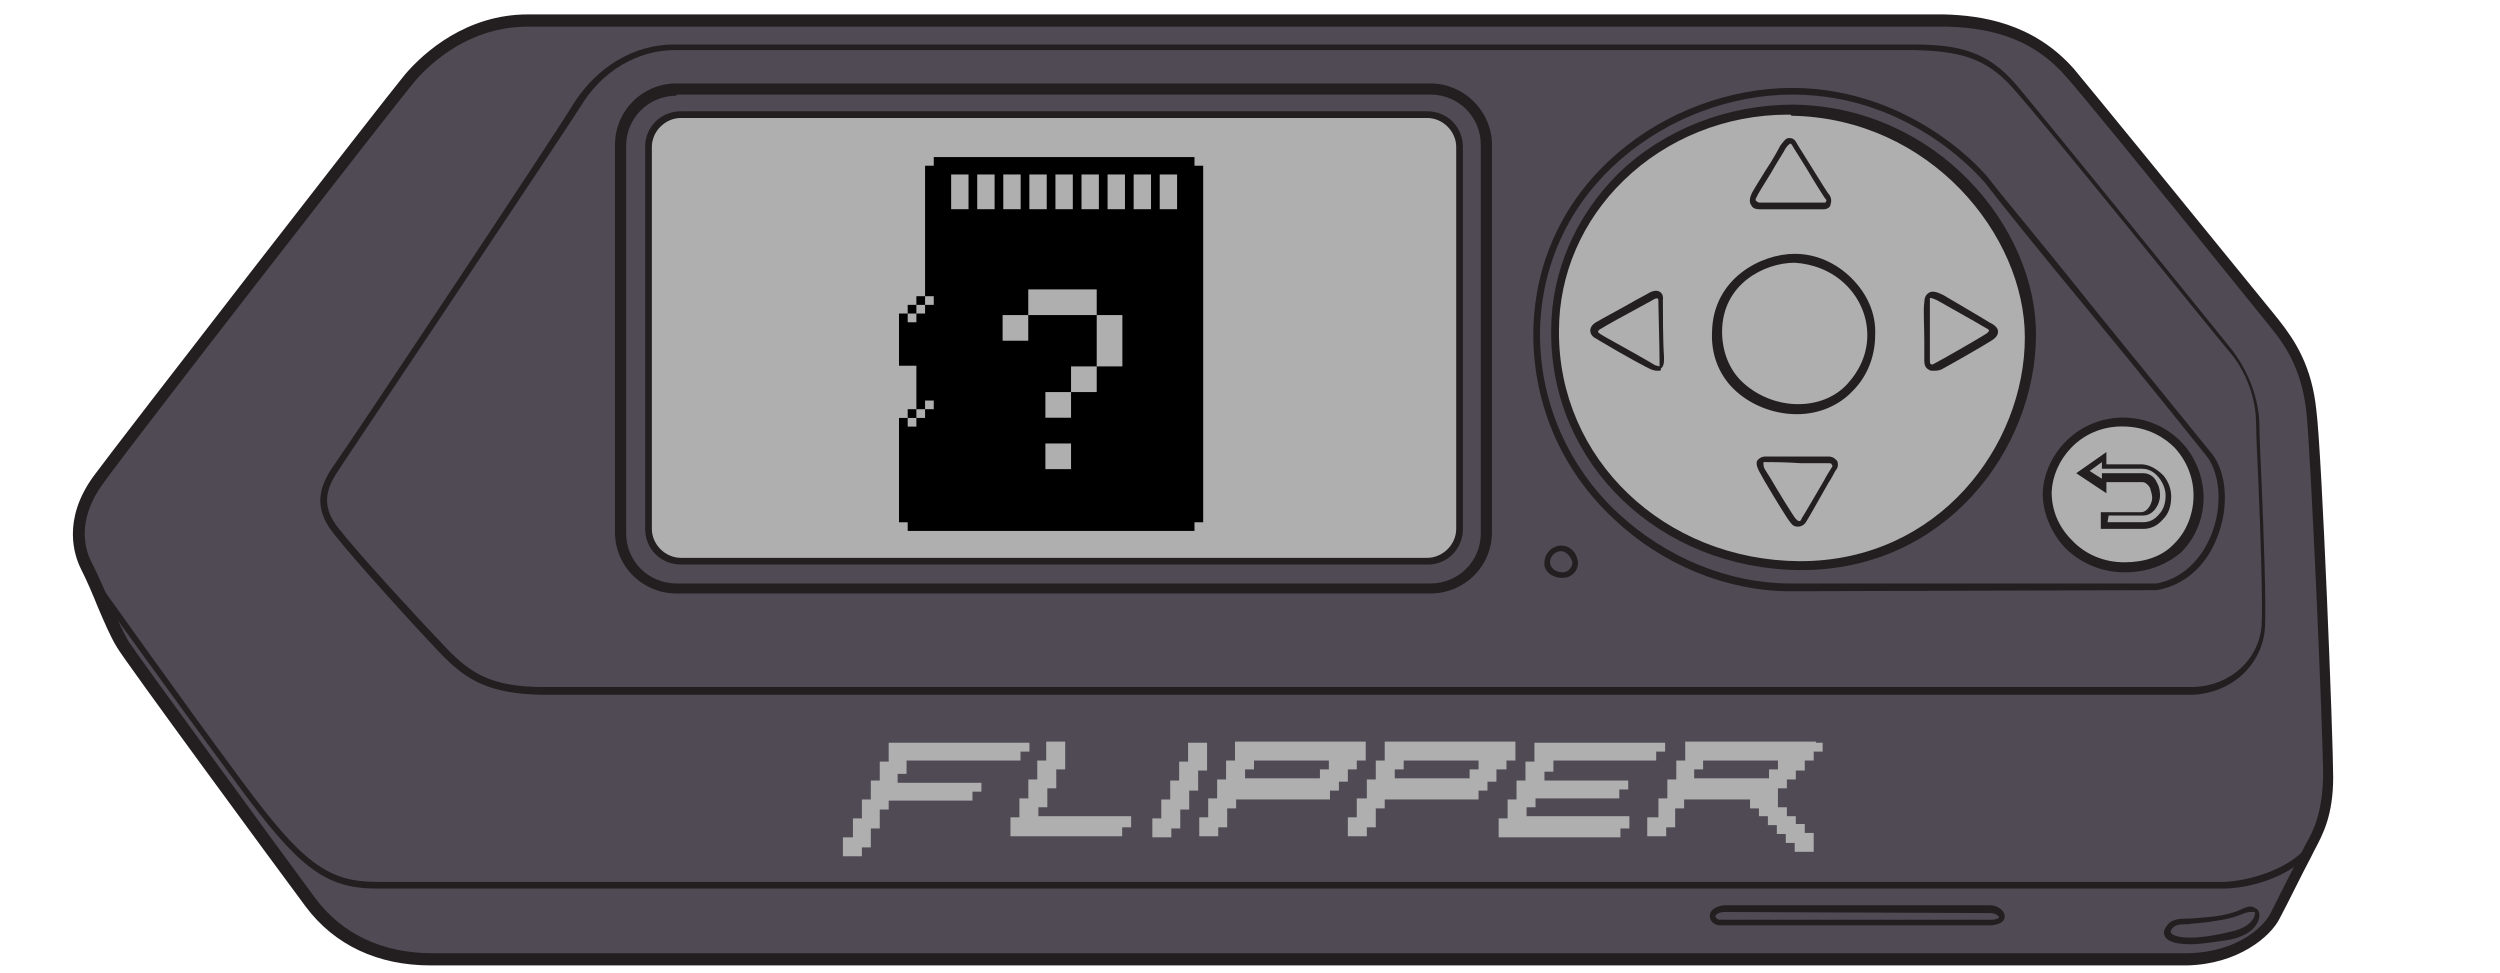 <svg width="347" height="135" viewBox="0 0 347 135" fill="none" xmlns="http://www.w3.org/2000/svg">
<g clip-path="url(#clip0_593_32317)">
<path d="M73.42 2.927H269.884C275.931 3.082 282.133 4.473 287.095 10.192C292.057 15.911 313.301 42.187 315.472 44.969C317.643 47.752 319.968 51.307 320.589 57.18C321.209 63.054 322.915 102.468 322.915 107.878C322.915 113.597 321.209 115.916 319.968 118.543C318.728 120.862 316.867 124.726 315.627 127.044C314.386 129.363 310.2 132.918 303.532 133.073H59.93C52.797 133.073 46.905 130.445 43.028 125.19C39.152 120.089 17.908 90.876 16.978 89.33C15.427 86.857 14.187 82.993 12.016 78.665C10.62 75.883 10 71.555 13.566 66.609C17.288 61.663 53.572 14.674 56.829 10.965C60.085 7.101 65.667 2.773 73.42 2.927Z" fill="#4F4A54"/>
<path d="M59.775 134C52.487 134 46.44 131.218 42.408 125.808C38.842 121.016 17.133 91.494 16.203 89.794C15.272 88.248 14.497 86.393 13.566 84.23C12.946 82.684 12.171 80.829 11.241 78.974C10.31 77.119 8.604 72.173 12.946 66.145C16.823 60.89 53.262 13.902 56.208 10.347C58.844 7.255 64.737 2 73.265 2H73.42H269.884C274.845 2.155 282.133 3.082 287.871 9.574C290.817 13.129 300.431 24.876 315.627 43.578L316.247 44.351C318.573 47.288 320.899 50.843 321.519 57.026C322.294 63.208 323.845 102.623 323.845 107.878C323.845 113.133 322.449 115.761 321.209 118.08C321.054 118.389 320.899 118.698 320.744 119.007C319.503 121.326 317.643 125.19 316.402 127.508C315.162 129.981 310.665 133.845 303.532 134H59.93H59.775ZM73.265 3.7C65.357 3.7 59.93 8.492 57.449 11.429C54.503 14.984 18.063 61.817 14.342 67.073C10.465 72.328 11.861 76.501 12.791 78.201C13.722 80.056 14.497 81.911 15.272 83.611C16.203 85.775 16.978 87.475 17.753 88.867C18.528 90.258 39.927 119.471 43.803 124.726C47.525 129.672 53.107 132.3 59.93 132.3H303.842C310.2 132.145 314.076 128.899 315.162 126.735C316.402 124.262 318.263 120.553 319.503 118.234C319.658 117.925 319.813 117.616 319.968 117.307C321.209 115.143 322.294 112.824 322.449 107.878C322.449 101.85 320.744 62.899 320.124 57.18C319.503 51.461 317.332 48.061 315.162 45.433L314.541 44.66C295.469 21.012 288.956 13.129 286.785 10.656C282.754 6.019 277.482 3.855 270.194 3.7H73.73C73.42 3.7 73.265 3.7 73.265 3.7Z" fill="#231F20"/>
<path d="M52.332 123.335C45.199 123.335 41.478 120.553 32.794 108.651C24.421 97.368 12.791 81.138 12.636 80.984L13.411 80.52C13.566 80.675 25.041 96.904 33.414 108.187C41.943 119.78 45.509 122.408 52.332 122.408H308.804C313.921 122.098 319.193 119.625 320.589 116.843L321.364 117.307C319.813 120.398 314.231 123.18 308.804 123.335H52.332Z" fill="#231F20"/>
<path d="M265.542 6.482C271.744 6.482 275.776 7.255 279.807 12.047C283.839 16.838 307.719 46.361 309.734 48.834C311.75 51.307 313.456 55.016 313.456 59.035C313.456 63.054 314.386 81.911 314.076 86.857C313.766 91.958 309.579 95.667 304.152 95.822H75.126C67.838 95.667 64.737 93.813 61.325 90.258C57.914 86.548 49.076 77.119 46.44 73.719C43.493 70.009 44.889 67.227 46.595 64.6C48.61 62.126 77.297 19.002 80.088 14.52C82.724 10.192 87.686 6.482 93.733 6.482H265.542Z" fill="#4F4A54"/>
<path d="M75.281 96.44C67.838 96.286 64.737 94.431 61.17 90.721C57.604 87.012 48.921 77.429 46.285 74.028C43.183 70.164 44.579 67.073 46.44 64.445C48.455 61.663 77.142 18.539 79.623 14.365C82.879 9.265 87.996 6.173 93.578 6.173H265.387C271.899 6.173 275.931 7.101 279.963 11.892C283.994 16.684 308.184 46.515 309.889 48.679C312.215 51.77 313.611 55.635 313.611 59.19C313.611 60.581 313.766 63.672 313.921 67.227C314.231 74.646 314.541 83.766 314.386 87.012C314.076 92.267 309.734 96.286 304.152 96.44H75.281ZM93.733 6.946C88.461 6.946 83.499 9.883 80.553 14.829C77.917 19.002 49.076 62.127 47.215 64.909C45.664 67.227 44.114 69.855 47.06 73.41C49.696 76.81 58.379 86.239 61.946 89.948C65.357 93.504 68.303 95.358 75.436 95.358H304.462C309.579 95.204 313.611 91.494 313.921 86.703C314.076 83.457 313.766 73.874 313.456 66.918C313.301 63.363 313.146 60.272 313.146 58.881C313.146 53.934 310.665 50.225 309.579 48.988C307.719 46.824 283.684 16.993 279.497 12.356C275.621 7.874 271.744 7.101 265.542 6.946H93.733Z" fill="#231F20"/>
<path d="M306.633 63.208C310.51 68.154 307.874 80.211 299.345 81.602H248.485C230.963 81.447 213.131 67.073 213.286 46.515C213.441 25.958 231.273 12.82 248.95 12.82C265.077 12.974 275.001 24.103 275.931 25.494C278.877 29.358 303.222 58.88 306.633 63.208Z" fill="#4F4A54"/>
<path d="M248.485 82.066C239.646 82.066 230.653 78.356 223.985 72.019C216.697 65.218 212.821 56.098 212.821 46.361C212.976 25.185 231.583 12.201 248.795 12.201H248.95C266.162 12.356 276.241 24.876 276.241 25.03C277.637 26.885 283.994 34.459 290.507 42.651C297.64 51.461 305.083 60.581 306.943 62.899C309.114 65.527 309.424 70.473 307.719 74.646C306.168 78.665 303.067 81.293 299.345 81.911L248.485 82.066ZM248.795 13.129C232.048 13.129 213.906 25.803 213.751 46.361C213.751 55.789 217.628 64.754 224.605 71.246C231.273 77.429 239.957 80.984 248.485 80.984H299.345C302.602 80.365 305.393 78.047 306.943 74.183C308.494 70.319 308.184 65.836 306.323 63.363C304.462 61.044 297.174 51.925 289.886 43.115C283.219 35.077 277.016 27.349 275.621 25.494C275.466 25.34 265.697 13.129 248.795 13.129Z" fill="#231F20"/>
<path d="M239.181 126.117H276.241C277.637 126.117 279.032 127.817 276.396 127.972H238.716C237.631 127.972 236.7 126.581 239.181 126.117Z" fill="#4F4A54"/>
<path d="M238.716 128.436C237.941 128.436 237.321 127.817 237.321 127.199C237.321 126.735 237.476 125.962 239.181 125.653H276.241C277.326 125.653 278.257 126.426 278.257 127.199C278.257 127.663 277.947 128.281 276.396 128.436H238.716ZM239.181 126.581C238.251 126.735 238.096 127.044 238.096 127.199C238.096 127.354 238.406 127.663 238.716 127.663H276.396C277.171 127.663 277.482 127.354 277.482 127.354C277.482 127.199 277.016 126.735 276.241 126.735L239.181 126.581Z" fill="#231F20"/>
<path d="M312.991 126.272C313.456 126.426 313.456 128.899 309.269 129.827C302.912 131.372 299.966 130.29 300.896 128.745C301.826 127.199 302.912 128.126 307.409 127.354C311.905 126.581 311.905 125.653 312.991 126.272Z" fill="#4F4A54"/>
<path d="M303.997 131.063C302.291 131.063 301.051 130.754 300.586 130.136C300.276 129.672 300.276 129.208 300.586 128.745C301.206 127.663 302.136 127.508 303.532 127.508C304.462 127.508 305.703 127.354 307.408 127.199C309.579 126.89 310.665 126.426 311.285 126.117C312.06 125.808 312.526 125.653 313.146 126.117C313.456 126.272 313.611 126.581 313.611 127.045C313.611 127.508 313.301 129.672 309.424 130.445C307.408 130.754 305.393 131.063 303.997 131.063ZM312.37 126.581C312.215 126.581 312.06 126.581 311.595 126.735C310.82 127.045 309.734 127.508 307.564 127.817C305.858 128.126 304.617 128.126 303.687 128.281C302.136 128.281 301.826 128.436 301.361 129.054C301.206 129.363 301.361 129.518 301.361 129.518C301.826 130.136 304.307 130.6 309.424 129.363C311.75 128.899 312.526 127.972 312.836 127.354C312.991 127.045 312.991 126.735 312.991 126.581C312.681 126.581 312.526 126.581 312.37 126.581Z" fill="#231F20"/>
<path d="M248.795 15.293C267.713 15.602 281.823 31.213 281.823 46.824C281.668 63.209 268.643 78.665 249.725 78.665C230.808 78.511 215.612 64.445 215.767 46.052C215.922 28.431 231.273 14.984 248.795 15.293Z" fill="#AFAFAF"/>
<path d="M250.036 79.129H249.88C230.343 78.974 215.147 64.445 215.302 45.897C215.302 37.705 218.713 29.977 224.605 24.103C230.963 17.921 239.801 14.52 248.95 14.52C268.953 14.829 282.754 31.677 282.599 46.67C282.443 62.436 270.039 79.129 250.036 79.129ZM248.175 15.911C239.646 15.911 231.428 19.157 225.381 25.031C219.643 30.595 216.387 38.014 216.387 45.897C216.232 63.672 230.963 77.738 249.725 77.892H249.88C269.108 77.892 281.048 61.817 281.048 46.825C281.048 32.604 267.868 16.375 248.64 16.066C248.64 15.911 248.485 15.911 248.175 15.911Z" fill="#231F20"/>
<path d="M294.383 58.417C301.051 58.417 305.083 63.827 305.083 68.773C305.083 73.564 301.671 78.665 294.848 78.665C288.336 78.51 284.149 73.255 284.149 68.309C284.304 63.363 288.491 58.571 294.383 58.417Z" fill="#AFAFAF"/>
<path d="M295.004 79.438H294.848C291.747 79.438 288.801 78.201 286.63 76.037C284.614 73.874 283.529 71.091 283.529 68.464C283.684 63.517 287.871 58.108 294.538 57.953C297.795 57.953 300.741 59.19 302.912 61.508C304.772 63.517 305.858 66.3 305.858 69.082C305.858 71.864 304.772 74.646 302.757 76.656C300.741 78.356 298.105 79.438 295.004 79.438ZM294.538 59.19C288.646 59.19 284.924 63.981 284.769 68.309C284.769 70.782 285.7 73.101 287.561 74.956C289.421 76.965 292.057 78.047 294.848 78.047C297.64 78.047 300.121 77.274 301.826 75.419C303.532 73.719 304.462 71.246 304.462 68.773C304.462 66.3 303.532 63.981 301.826 62.126C300.586 60.89 298.26 59.19 294.538 59.19Z" fill="#231F20"/>
<path d="M249.57 73.101C249.105 73.101 248.795 72.946 248.485 72.483C248.175 72.173 246.469 69.391 244.919 66.763L244.143 65.372C243.833 64.754 243.678 64.136 243.988 63.827C244.143 63.672 244.453 63.363 245.074 63.363C245.694 63.363 247.865 63.363 249.88 63.363C251.586 63.363 253.292 63.363 253.757 63.363C254.532 63.363 254.842 63.827 254.998 63.981C255.153 64.29 255.153 64.909 254.842 65.218C254.687 65.372 254.377 66.145 253.757 67.073C252.361 69.546 250.966 72.019 250.656 72.483C250.346 72.946 249.88 73.101 249.57 73.101ZM244.919 64.136C244.763 64.136 244.763 64.136 244.763 64.29C244.763 64.445 244.763 64.754 244.919 65.063L245.694 66.3C246.779 68.155 248.95 71.71 249.26 72.019C249.415 72.173 249.57 72.328 249.725 72.328C249.881 72.328 250.036 72.173 250.036 72.019C250.346 71.555 252.051 68.618 253.137 66.763C253.602 65.836 254.067 65.218 254.222 64.909C254.377 64.754 254.377 64.6 254.222 64.445C254.222 64.29 253.912 64.29 253.757 64.29C253.292 64.29 251.741 64.29 249.88 64.29C247.71 64.136 245.694 64.136 244.919 64.136Z" fill="#231F20"/>
<path d="M230.188 51.461C229.878 51.461 229.722 51.461 229.257 51.307C228.792 51.152 225.381 49.297 222.279 47.443L221.504 46.979C220.884 46.67 220.729 46.206 220.729 45.897C220.729 45.433 221.039 44.97 221.659 44.66C222.124 44.351 225.071 42.806 226.931 41.724L228.637 40.796C229.102 40.487 229.878 40.178 230.343 40.487C230.963 40.796 230.808 41.569 230.808 41.724C230.808 42.651 230.808 47.597 230.963 49.452V50.07C230.963 50.534 230.808 50.998 230.498 51.152C230.653 51.461 230.343 51.461 230.188 51.461ZM230.033 41.415C229.878 41.415 229.722 41.415 229.257 41.724L227.552 42.651C225.536 43.733 222.745 45.279 222.279 45.588C221.969 45.742 221.814 45.897 221.814 46.052C221.814 46.206 221.969 46.206 222.124 46.361L222.9 46.824C224.605 47.752 229.257 50.38 229.722 50.689C230.188 50.843 230.343 50.843 230.343 50.843C230.343 50.843 230.343 50.689 230.343 50.534V49.916C230.343 48.061 230.188 43.115 230.188 42.187H230.653H230.188C230.188 41.569 230.188 41.415 230.033 41.415Z" fill="#231F20"/>
<path d="M268.333 51.462C268.178 51.462 267.868 51.462 267.713 51.307C267.402 51.152 267.092 50.843 267.092 50.07C267.092 49.607 267.092 48.525 267.092 47.288C267.092 45.279 266.937 42.806 267.092 42.033C267.092 41.415 267.247 40.951 267.713 40.642C268.178 40.333 268.798 40.487 269.728 40.951C270.504 41.415 275 44.042 276.241 44.815L276.551 44.97C277.016 45.279 277.326 45.588 277.326 46.052C277.326 46.361 277.171 46.825 276.396 47.288C275.466 47.906 270.039 50.998 269.418 51.307C268.953 51.462 268.643 51.462 268.333 51.462ZM267.868 42.033C267.868 42.96 267.868 45.279 267.868 47.288C267.868 48.525 267.868 49.607 267.868 50.07C267.868 50.225 267.868 50.534 268.023 50.534C268.178 50.689 268.333 50.534 268.643 50.38C269.263 50.07 274.69 46.979 275.621 46.361C275.931 46.206 276.086 45.897 276.086 45.897C276.086 45.742 275.931 45.742 275.776 45.588L275.466 45.433C274.225 44.66 269.728 42.188 268.953 41.724C268.333 41.415 267.868 41.26 267.868 41.415C267.868 41.415 267.868 41.724 267.868 42.033Z" fill="#231F20"/>
<path d="M253.137 29.049C252.672 29.049 246.934 29.049 245.074 29.049H244.298C243.678 29.049 243.213 28.895 243.058 28.431C242.903 28.276 242.748 27.813 243.058 27.04C243.213 26.576 244.143 25.185 245.074 23.639C246.004 22.248 246.779 20.857 247.089 20.239C247.555 19.621 247.865 19.157 248.33 19.157C248.795 19.157 249.105 19.311 249.415 19.93C249.57 20.239 250.501 21.63 251.431 23.176C252.517 24.876 253.602 26.731 253.912 27.04C254.222 27.504 254.222 27.967 254.067 28.431C254.067 28.74 253.602 29.049 253.137 29.049ZM244.298 28.122H245.074C248.64 28.122 252.827 28.122 253.137 28.122C253.292 28.122 253.447 28.122 253.447 27.967C253.602 27.813 253.447 27.658 253.292 27.504C252.982 27.04 251.896 25.34 250.811 23.485C249.881 21.939 248.95 20.548 248.795 20.239C248.64 19.93 248.485 19.93 248.485 19.93C248.485 19.93 248.175 20.084 247.865 20.548C247.555 21.166 246.624 22.557 245.849 23.949C244.919 25.494 243.988 26.885 243.833 27.349C243.678 27.504 243.678 27.658 243.678 27.813C243.988 28.122 244.143 28.122 244.298 28.122Z" fill="#231F20"/>
<path d="M297.484 73.41H291.592V71.091H297.174C298.105 71.091 298.725 69.855 298.725 69.082C298.725 68.773 298.57 68.154 298.415 67.691C298.105 67.227 297.795 66.918 297.329 66.918H292.367V68.464L288.181 65.681L292.367 62.745V64.445H297.174C298.26 64.445 299.345 65.063 300.276 65.99C301.051 66.918 301.361 68 301.361 68.927C301.361 70.164 301.051 71.246 300.276 72.019C299.5 72.946 298.57 73.41 297.484 73.41ZM292.523 72.482H297.484C298.26 72.482 299.035 72.173 299.655 71.4C300.276 70.782 300.586 69.855 300.586 68.773C300.586 68 300.276 67.073 299.655 66.3C299.035 65.527 298.26 65.063 297.329 65.063H291.747V64.136L290.042 65.372L291.747 66.454V65.681H297.484C298.26 65.681 299.035 66.145 299.345 66.918C299.81 67.691 299.81 68.464 299.81 68.773C299.81 70.009 298.88 71.555 297.484 71.555H292.678L292.523 72.482Z" fill="#231F20"/>
<path d="M216.697 76.037C217.783 76.037 218.713 77.119 218.713 78.047C218.713 78.82 218.093 79.901 216.852 79.747C215.612 79.592 214.682 78.974 214.682 77.892C214.682 76.965 215.457 76.037 216.697 76.037Z" fill="#4F4A54"/>
<path d="M216.852 80.211C215.457 80.211 214.216 79.283 214.371 78.047C214.371 76.81 215.457 75.728 216.697 75.728C218.093 75.728 219.023 76.965 219.023 78.201C219.023 79.129 218.248 80.211 216.852 80.211ZM216.697 76.501C215.922 76.501 215.147 77.119 215.147 78.047C215.147 78.82 215.922 79.438 216.852 79.438C217.783 79.438 218.248 78.665 218.248 78.047C218.093 77.428 217.473 76.501 216.697 76.501Z" fill="#231F20"/>
<path d="M249.415 57.489C246.004 57.489 242.748 56.098 240.577 53.934C238.561 51.925 237.476 49.143 237.631 46.052C237.786 38.632 244.453 35.232 249.105 35.232C252.051 35.232 254.842 36.468 257.013 38.632C259.184 40.796 260.425 43.578 260.27 46.515C260.27 49.452 259.184 52.234 257.168 54.244C255.308 56.253 252.516 57.489 249.415 57.489ZM249.105 36.468C244.918 36.468 239.026 39.405 239.026 46.052C239.026 48.679 239.956 51.152 241.662 52.852C243.678 54.862 246.624 56.098 249.57 56.098C252.206 56.098 254.687 55.171 256.393 53.316C258.099 51.461 259.184 49.143 259.184 46.515C259.184 43.888 258.099 41.415 256.238 39.56C254.222 37.55 251.586 36.623 249.105 36.468Z" fill="#231F20"/>
<path d="M198.555 81.602H93.888C89.702 81.602 86.135 78.202 86.135 73.874V20.084C86.135 15.911 89.547 12.356 93.888 12.356H198.555C202.742 12.356 206.308 15.757 206.308 20.084V73.874C206.308 78.202 202.897 81.602 198.555 81.602Z" fill="#4F4A54"/>
<path d="M198.555 82.375H93.888C89.237 82.375 85.36 78.665 85.36 73.874V20.084C85.36 15.447 89.082 11.583 93.888 11.583H198.555C203.207 11.583 207.083 15.447 207.083 20.084V73.874C207.083 78.665 203.207 82.375 198.555 82.375ZM93.888 13.284C90.012 13.284 86.911 16.375 86.911 20.239V74.028C86.911 77.892 90.012 80.984 93.888 80.984H198.555C202.432 80.984 205.533 77.892 205.533 74.028V20.084C205.533 16.22 202.432 13.129 198.555 13.129H93.888V13.284Z" fill="#231F20"/>
<path d="M198.245 77.892H94.509C92.028 77.892 90.012 75.883 90.012 73.41V20.393C90.012 17.92 92.028 15.911 94.509 15.911H198.09C200.571 15.911 202.587 17.92 202.587 20.393V73.41C202.742 75.883 200.726 77.892 198.245 77.892Z" fill="#AFAFAF"/>
<path d="M198.245 78.356H94.509C91.718 78.356 89.547 76.192 89.547 73.41V20.393C89.547 17.611 91.718 15.447 94.509 15.447H198.09C200.881 15.447 203.052 17.611 203.052 20.393V73.41C203.052 76.192 200.881 78.356 198.245 78.356ZM94.509 16.375C92.338 16.375 90.477 18.23 90.477 20.393V73.41C90.477 75.574 92.338 77.428 94.509 77.428H198.09C200.261 77.428 202.121 75.574 202.121 73.41V20.393C202.121 18.23 200.261 16.375 198.09 16.375H94.509Z" fill="#231F20"/>
<g clip-path="url(#clip1_593_32317)">
<path fill-rule="evenodd" clip-rule="evenodd" d="M129.606 21.8H165.794V23.007H167V29.041V41.11V42.317V55.592V56.799V72.488L165.794 72.488V73.695H125.988V72.488L124.781 72.488V58.006H125.988V59.213H127.194V58.006H128.4V56.799H129.606V55.592H128.4V56.799H127.194V50.765L125.988 50.765H124.781V43.523H125.988V44.73H127.194V43.523H128.4V42.317L129.606 42.317V41.11H128.4V29.041V23.007H129.606V21.8ZM127.194 42.317L125.988 42.317V43.523H127.194V42.317ZM127.194 42.317V41.11H128.4V42.317L127.194 42.317ZM127.194 56.799V58.006H125.988V56.799H127.194ZM160.969 24.214L163.381 24.214V29.041H160.969V24.214ZM145.288 24.214H142.875V29.041H145.288V24.214ZM146.494 24.214V29.041H148.906V24.214H146.494ZM152.525 29.041H150.113V24.214H152.525V29.041ZM153.731 29.041H156.144V24.214H153.731V29.041ZM159.763 29.041H157.35V24.214H159.763V29.041ZM139.256 24.214H141.669V29.041H139.256V24.214ZM135.638 24.214H138.05V29.041H135.638V24.214ZM134.431 24.214L132.019 24.214V29.041H134.431V24.214ZM142.724 40.164H152.224V43.728H142.724V40.164ZM142.724 43.728V47.292H139.162V43.728H142.724ZM152.224 50.857V43.728H155.786V50.857H152.224ZM148.661 54.421V50.857H152.224V54.421H148.661ZM148.661 54.421V57.985H145.099V54.421H148.661ZM148.661 61.549V65.113H145.099V61.549H148.661Z" fill="black"/>
</g>
<path d="M154.518 113.288C151.106 113.288 147.54 113.288 144.128 113.288V112.052H145.369C145.369 111.433 145.369 110.042 145.369 109.424H146.609C146.609 108.806 146.609 107.415 146.609 106.796H147.85C147.85 105.714 147.85 104.014 147.85 102.932C147.23 102.932 145.834 102.932 145.214 102.932C145.214 103.55 145.214 104.941 145.214 105.56H143.973C143.973 106.178 143.973 107.569 143.973 108.187H142.733C142.733 108.806 142.733 110.197 142.733 110.815H141.492C141.492 111.433 141.492 112.824 141.492 113.443H140.252C140.252 114.061 140.252 115.452 140.252 116.07C145.369 116.07 150.641 116.07 155.758 116.07V114.834H156.999V113.288C156.533 113.288 155.293 113.288 154.518 113.288Z" fill="#AFAFAF"/>
<path d="M166.302 108.187V106.951H167.543C167.543 105.869 167.543 104.169 167.543 103.087C166.922 103.087 165.527 103.087 164.907 103.087C164.907 103.705 164.907 105.096 164.907 105.714H163.666C163.666 106.333 163.666 107.724 163.666 108.342H162.426C162.426 108.96 162.426 110.351 162.426 110.97H161.185C161.185 111.588 161.185 112.979 161.185 113.597H159.945C159.945 114.215 159.945 115.607 159.945 116.225C160.565 116.225 161.961 116.225 162.581 116.225V114.988H163.821C163.821 114.37 163.821 112.979 163.821 112.361H165.062C165.062 111.742 165.062 110.351 165.062 109.733H166.302V108.187Z" fill="#AFAFAF"/>
<path d="M207.859 106.796H209.099V105.56H210.34C210.34 104.941 210.34 103.55 210.34 102.932C204.292 102.932 198.245 102.932 192.198 102.932C192.198 103.55 192.198 104.941 192.198 105.56H190.957C190.957 106.178 190.957 107.569 190.957 108.187H189.717C189.717 108.806 189.717 110.197 189.717 110.815H188.321C188.321 111.433 188.321 112.824 188.321 113.443H187.081C187.081 114.061 187.081 115.452 187.081 116.07C187.701 116.07 189.096 116.07 189.717 116.07V114.834H190.957C190.957 114.215 190.957 112.824 190.957 112.206H192.198V110.97C196.539 110.97 200.881 110.97 205.223 110.97V109.733H206.463V108.497H207.704V106.796H207.859ZM205.223 106.796H203.982V108.033C200.571 108.033 197.005 108.033 193.593 108.033V106.796H194.834V105.56C198.245 105.56 201.811 105.56 205.223 105.56V106.796Z" fill="#AFAFAF"/>
<path d="M187.081 106.796H188.321V105.56H189.562C189.562 104.941 189.562 103.55 189.562 102.932C183.514 102.932 177.467 102.932 171.419 102.932C171.419 103.55 171.419 104.941 171.419 105.56H170.179C170.179 106.178 170.179 107.569 170.179 108.187H168.938C168.938 108.806 168.938 110.197 168.938 110.815H167.698C167.698 111.433 167.698 112.824 167.698 113.443H166.457C166.457 114.061 166.457 115.452 166.457 116.07C167.078 116.07 168.473 116.07 169.093 116.07V114.834H170.334C170.334 114.215 170.334 112.824 170.334 112.206H171.574V110.97C175.916 110.97 180.258 110.97 184.6 110.97V109.733H185.84V108.497H187.081V106.796ZM184.445 106.796H183.204V108.033C179.793 108.033 176.226 108.033 172.815 108.033V106.796H174.055V105.56C177.467 105.56 181.033 105.56 184.445 105.56V106.796Z" fill="#AFAFAF"/>
<path d="M229.878 105.56V104.323H231.118V103.087C225.071 103.087 219.023 103.087 212.976 103.087C212.976 103.705 212.976 105.096 212.976 105.714H211.735C211.735 106.333 211.735 107.724 211.735 108.342H210.495C210.495 108.96 210.495 110.351 210.495 110.97H209.254C209.254 111.588 209.254 112.979 209.254 113.597H208.014C208.014 114.215 208.014 115.607 208.014 116.225C213.596 116.225 219.333 116.225 224.916 116.225V114.988H226.156V113.288C221.504 113.288 216.542 113.288 211.89 113.288V112.052H213.131V110.815C217.008 110.815 220.884 110.815 224.761 110.815V109.578H226.001V108.342C222.125 108.342 218.248 108.342 214.371 108.342V107.105H215.612V105.56C220.419 105.56 225.226 105.56 229.878 105.56Z" fill="#AFAFAF"/>
<path d="M141.647 105.56V104.323H142.888V103.087C136.375 103.087 129.863 103.087 123.35 103.087C123.35 103.705 123.35 105.096 123.35 105.714H122.11C122.11 106.333 122.11 107.724 122.11 108.342H120.869C120.869 108.96 120.869 110.351 120.869 110.97H119.629C119.629 111.588 119.629 112.979 119.629 113.597H118.388C118.388 114.215 118.388 115.607 118.388 116.225H116.993C116.993 116.843 116.993 118.234 116.993 118.852C117.613 118.852 119.008 118.852 119.629 118.852V117.616H120.869C120.869 116.998 120.869 115.607 120.869 114.988H122.11C122.11 114.37 122.11 112.979 122.11 112.361H123.35V111.124C127.227 111.124 131.103 111.124 134.98 111.124V109.888H136.22V108.651C132.344 108.651 128.467 108.651 124.591 108.651V107.415H125.831V105.56C131.258 105.56 136.53 105.56 141.647 105.56Z" fill="#AFAFAF"/>
<path d="M252.051 102.932C246.004 102.932 239.957 102.932 233.909 102.932C233.909 103.55 233.909 104.941 233.909 105.56H232.669C232.669 106.178 232.669 107.569 232.669 108.187H231.428C231.428 108.806 231.428 110.197 231.428 110.815H230.188C230.188 111.433 230.188 112.824 230.188 113.443H228.637C228.637 114.061 228.637 115.452 228.637 116.07C229.257 116.07 230.653 116.07 231.273 116.07V114.834H232.514C232.514 114.215 232.514 112.824 232.514 112.206H233.754V110.97C236.7 110.97 239.802 110.97 242.903 110.97V112.206H244.143V113.288H245.384V114.525H246.624V115.761H247.865V116.998H249.105V118.234C249.725 118.234 251.121 118.234 251.741 118.234C251.741 117.616 251.741 116.225 251.741 115.607H250.501V114.37H249.26V113.288H248.02V112.052H246.779C246.779 111.433 246.779 110.042 246.779 109.424H248.02V108.187H249.26V106.951H250.501V105.56H251.741V104.323H252.982V103.087H252.051V102.932ZM246.779 106.796H245.539V108.033C242.127 108.033 238.561 108.033 235.15 108.033V106.796H236.39V105.56C239.802 105.56 243.368 105.56 246.779 105.56V106.796Z" fill="#AFAFAF"/>
</g>
<defs>
<clipPath id="clip0_593_32317">
<rect width="314" height="132" fill="white" transform="translate(10 2)"/>
</clipPath>
<clipPath id="clip1_593_32317">
<rect width="52.773" height="52.8" fill="white" transform="translate(119.504 21.8)"/>
</clipPath>
</defs>
</svg>
